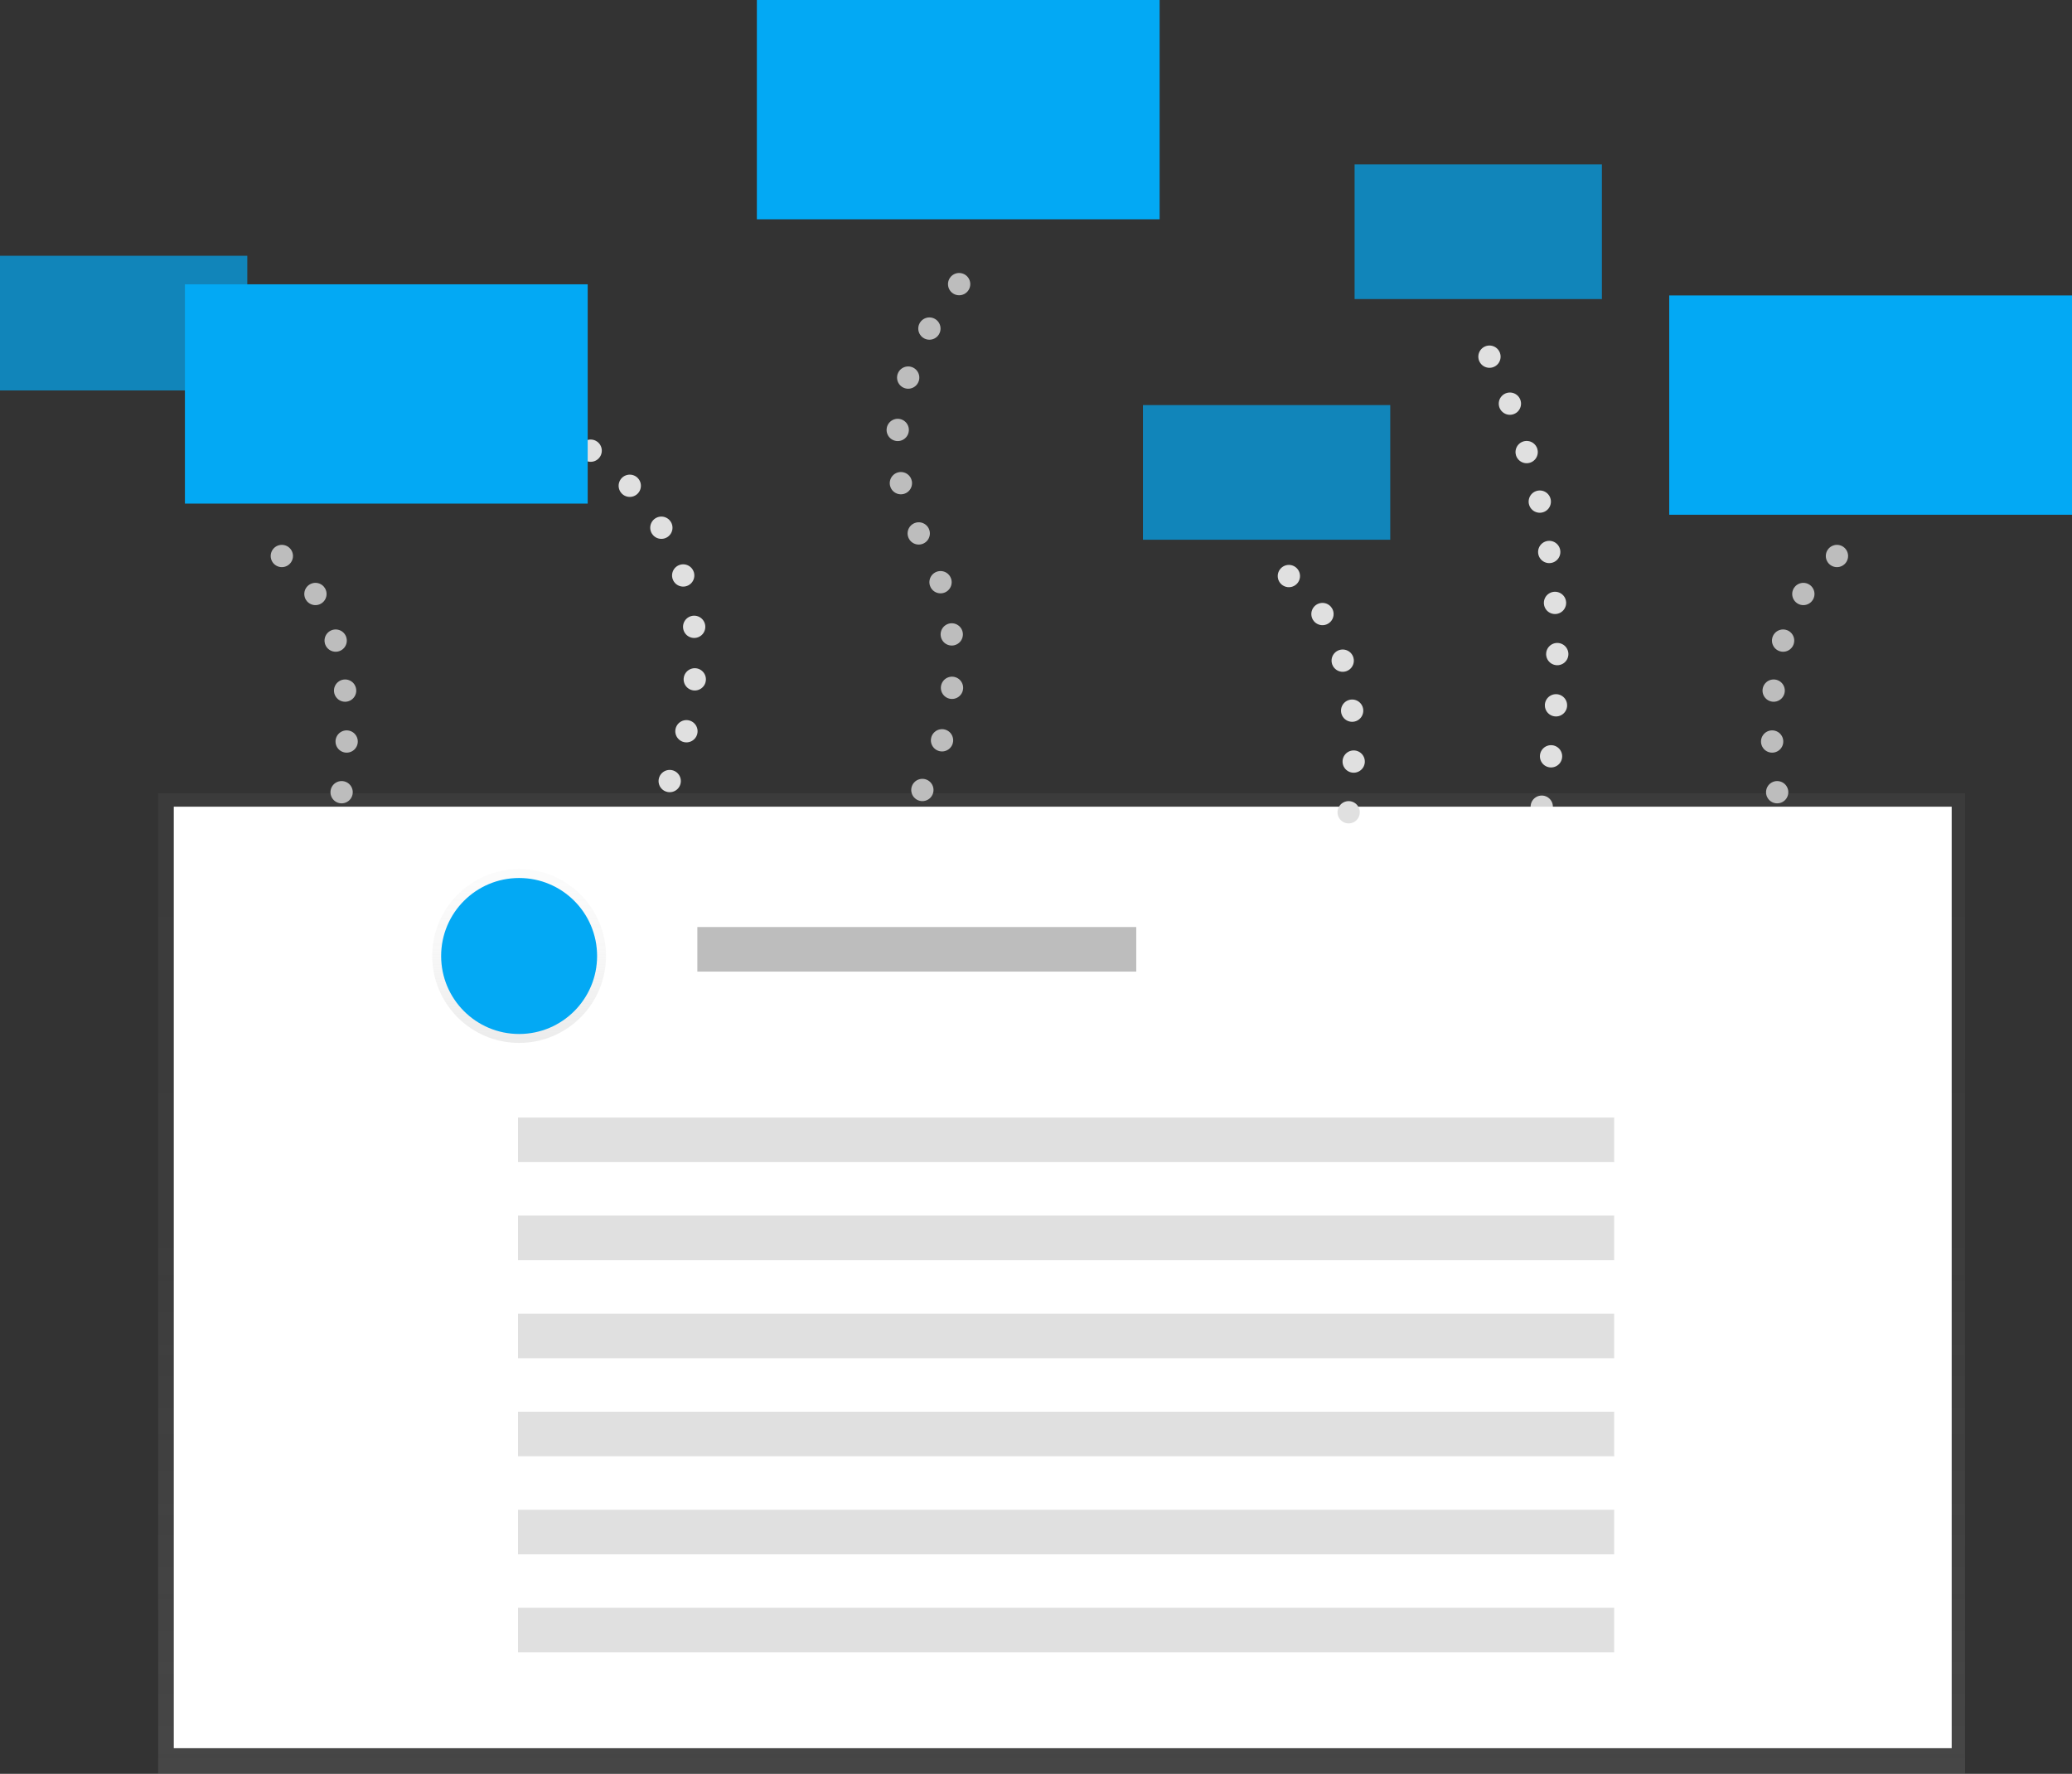 <svg data-name="Layer 1" height="796" id="e55d10ab-9d70-435f-9096-155c89cbb824" viewBox="0 0 930 796"
     width="930" xmlns="http://www.w3.org/2000/svg">
  <rect x="0" y="0" width="930" height="796" fill="#333333" stroke="none"/>
  <defs>
    <linearGradient gradientUnits="userSpaceOnUse" id="c2d4657d-812e-4d49-9faf-a52e325dd45c" x1="476.5" x2="476.5"
                    y1="796" y2="356">
      <stop offset="0" stop-color="gray" stop-opacity="0.25"/>
      <stop offset="0.54" stop-color="gray" stop-opacity="0.12"/>
      <stop offset="1" stop-color="gray" stop-opacity="0.1"/>
    </linearGradient>
    <linearGradient gradientUnits="userSpaceOnUse" id="c3547cc4-a187-4ba4-ab1a-9d4c07935ee4" x1="233" x2="233" y1="468"
                    y2="390">
      <stop offset="0" stop-color="#b3b3b3" stop-opacity="0.25"/>
      <stop offset="0.54" stop-color="#b3b3b3" stop-opacity="0.1"/>
      <stop offset="1" stop-color="#b3b3b3" stop-opacity="0.05"/>
    </linearGradient>
  </defs>
  <title>create</title>
  <path d="M827,414s28-104-28-211" fill="none" stroke="#e0e0e0" stroke-dasharray="0 23" stroke-linecap="round"
        stroke-linejoin="round" stroke-width="10" transform="translate(-135 -52)"/>
  <line fill="none" stroke="#e0e0e0" stroke-linecap="round" stroke-linejoin="round" stroke-width="10" x1="300.59"
        x2="300.59" y1="350.5" y2="350.5"/>
  <path d="M443.1,380.14c9.88-40.36,12.83-124.5-117.66-160.22" fill="none" stroke="#e0e0e0" stroke-dasharray="0 23.61"
        stroke-linecap="round" stroke-linejoin="round" stroke-width="10" transform="translate(-135 -52)"/>
  <line fill="none" stroke="#e0e0e0" stroke-linecap="round" stroke-linejoin="round" stroke-width="10" x1="179" x2="179"
        y1="165" y2="165"/>
  <rect fill="url(#c2d4657d-812e-4d49-9faf-a52e325dd45c)" height="440" width="811" x="71" y="356"/>
  <rect fill="#fff" height="422.5" width="798" x="78" y="362"/>
  <circle cx="233" cy="429" fill="url(#c3547cc4-a187-4ba4-ab1a-9d4c07935ee4)" r="39"/>
  <circle cx="233" cy="429" fill="#03a9f4" r="35"/>
  <rect fill="#bdbdbd" height="20" width="197" x="313" y="416"/>
  <rect fill="#e0e0e0" height="20" width="492" x="232.5" y="545.5"/>
  <rect fill="#e0e0e0" height="20" width="492" x="232.5" y="501.5"/>
  <rect fill="#e0e0e0" height="20" width="492" x="232.5" y="589.5"/>
  <rect fill="#e0e0e0" height="20" width="492" x="232.5" y="633.5"/>
  <rect fill="#e0e0e0" height="20" width="492" x="232.5" y="677.5"/>
  <rect fill="#e0e0e0" height="20" width="492" x="232.5" y="721.5"/>
  <line fill="none" stroke="#bdbdbd" stroke-linecap="round" stroke-linejoin="round" stroke-width="10" x1="153.33"
        x2="153.33" y1="355.5" y2="355.5"/>
  <path d="M290.59,384.75c.76-21.62-1.88-53.94-20.78-75.41" fill="none" stroke="#bdbdbd" stroke-dasharray="0 22.87"
        stroke-linecap="round" stroke-linejoin="round" stroke-width="10" transform="translate(-135 -52)"/>
  <line fill="none" stroke="#bdbdbd" stroke-linecap="round" stroke-linejoin="round" stroke-width="10" x1="126.5"
        x2="126.5" y1="249.5" y2="249.5"/>
  <line fill="none" stroke="#e0e0e0" stroke-linecap="round" stroke-linejoin="round" stroke-width="10" x1="605.33"
        x2="605.33" y1="364.5" y2="364.5"/>
  <path d="M742.59,393.75c.76-21.62-1.88-53.94-20.78-75.41" fill="none" stroke="#e0e0e0" stroke-dasharray="0 22.87"
        stroke-linecap="round" stroke-linejoin="round" stroke-width="10" transform="translate(-135 -52)"/>
  <line fill="none" stroke="#e0e0e0" stroke-linecap="round" stroke-linejoin="round" stroke-width="10" x1="578.5"
        x2="578.5" y1="258.5" y2="258.5"/>
  <line fill="none" stroke="#bdbdbd" stroke-linecap="round" stroke-linejoin="round" stroke-width="10" x1="797.67"
        x2="797.67" y1="355.5" y2="355.5"/>
  <path d="M930.41,384.75c-.76-21.62,1.88-53.94,20.78-75.41" fill="none" stroke="#bdbdbd" stroke-dasharray="0 22.87"
        stroke-linecap="round" stroke-linejoin="round" stroke-width="10" transform="translate(-135 -52)"/>
  <line fill="none" stroke="#bdbdbd" stroke-linecap="round" stroke-linejoin="round" stroke-width="10" x1="824.5"
        x2="824.5" y1="249.5" y2="249.5"/>
  <rect fill="#03a9f4" height="60.43" opacity="0.7" width="111" y="114.78"/>
  <rect fill="#03a9f4" height="60.43" opacity="0.7" width="111" x="608" y="73.78"/>
  <rect fill="#03a9f4" height="60.43" opacity="0.7" width="111" x="513" y="181.78"/>
  <rect fill="#03a9f4" height="98.41" width="180.78" x="83" y="127.58"/>
  <rect fill="#03a9f4" height="98.41" width="180.78" x="749.22" y="132.58"/>
  <rect fill="#03a9f4" height="98.41" width="180.78" x="339.71"/>
  <line fill="none" stroke="#bdbdbd" stroke-linecap="round" stroke-linejoin="round" stroke-width="10" x1="414" x2="414"
        y1="354.5" y2="354.5"/>
  <path d="M557.82,384.21c6.13-21.36,10.12-55.49-9.32-90.72-24-43.51-2.42-85.9,9.85-104.36" fill="none" stroke="#bdbdbd"
        stroke-dasharray="0 24.01" stroke-linecap="round" stroke-linejoin="round" stroke-width="10"
        transform="translate(-135 -52)"/>
  <line fill="none" stroke="#bdbdbd" stroke-linecap="round" stroke-linejoin="round" stroke-width="10" x1="430.5"
        x2="430.5" y1="127.5" y2="127.5"/>
</svg>
